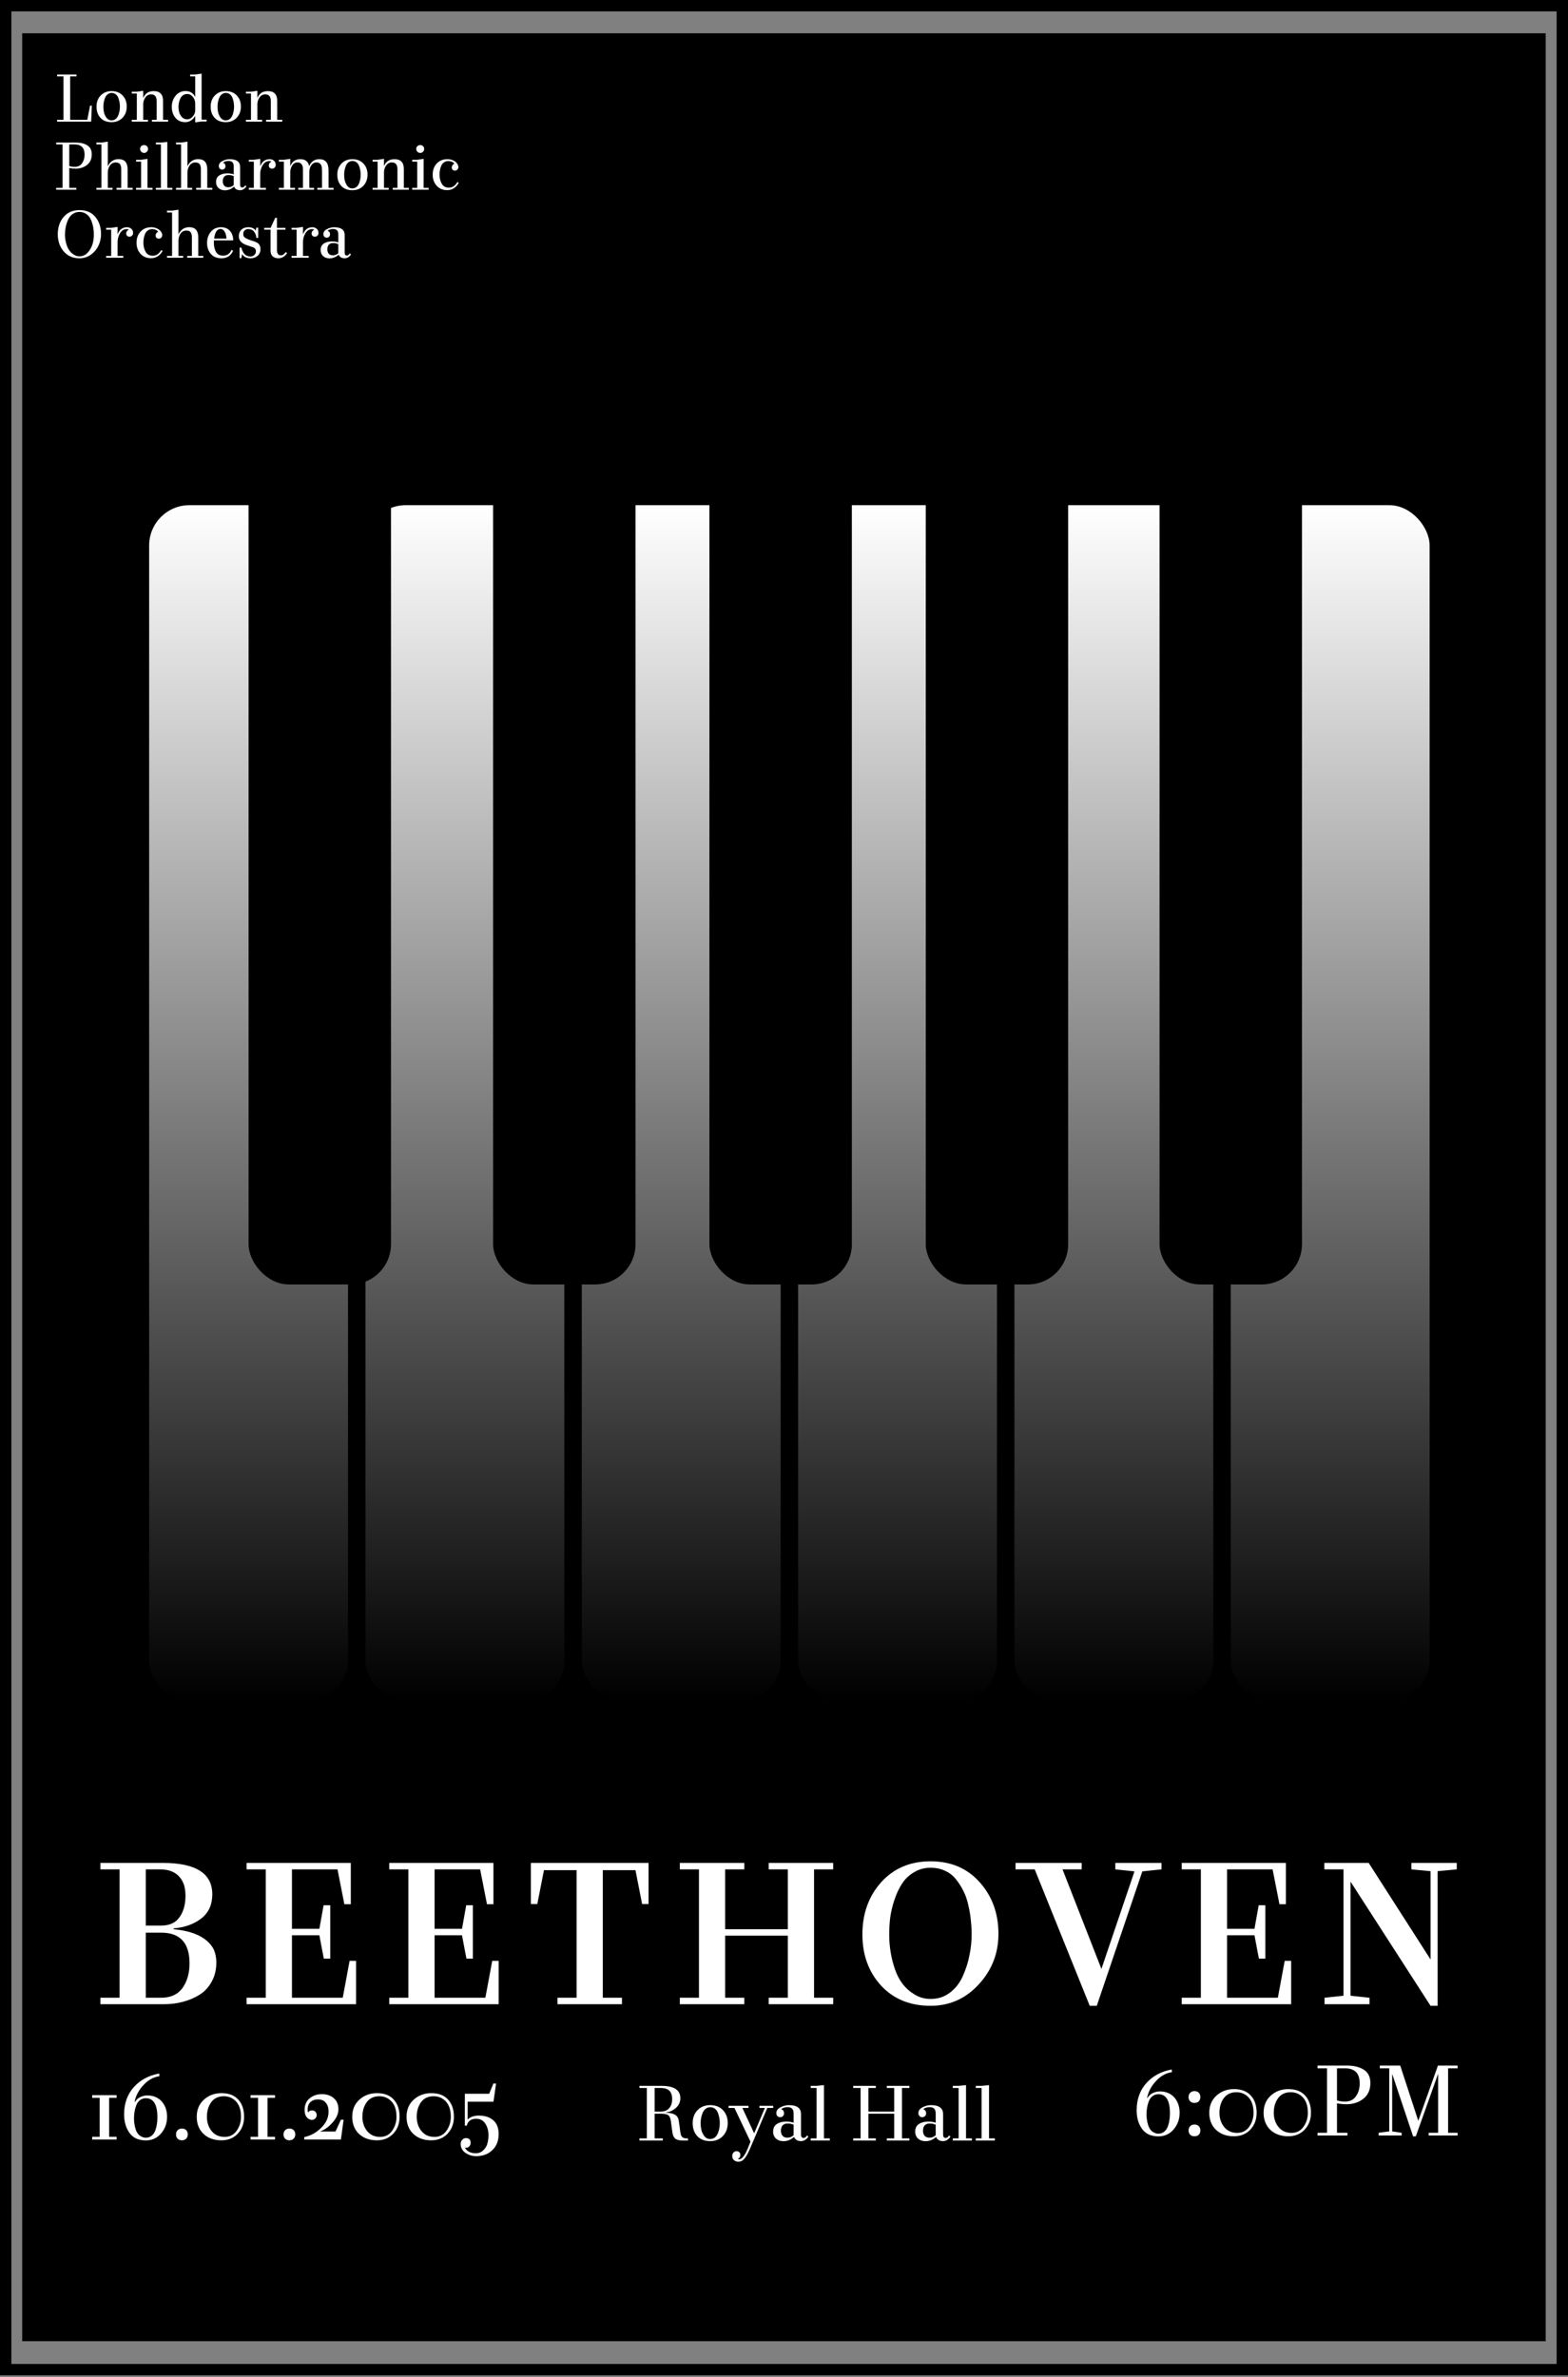 <svg width="622" height="943" viewBox="0 0 622 943" fill="none" xmlns="http://www.w3.org/2000/svg">
<rect x="0" y="0" width="622" height="943" fill="#808080" stroke="none"/>
<rect x="9.869" y="14.272" width="602.22" height="913.419" fill="black" stroke="black" stroke-width="2.124"/>
<rect x="2.257" y="2.257" width="617.487" height="937.778" stroke="black" stroke-width="4.513"/>
<path d="M65.105 795.061H39.841V792.502H47.436V741.575H39.841V739.017H64.625C77.683 739.017 84.213 743.174 84.213 751.489C84.213 755.593 82.747 758.791 79.815 761.082C76.884 763.321 73.233 764.627 68.862 765V765.32C76.857 766.066 82.107 768.624 84.612 772.995C85.412 774.594 85.811 776.459 85.811 778.591C85.811 781.416 85.199 783.921 83.973 786.106C82.8 788.292 81.201 790.024 79.176 791.303C77.204 792.529 75.019 793.462 72.62 794.101C70.275 794.741 67.77 795.061 65.105 795.061ZM57.83 792.502H63.906C67.69 792.502 70.515 791.223 72.38 788.665C74.246 786.053 75.178 782.775 75.178 778.831C75.178 770.73 71.421 766.679 63.906 766.679H57.83V792.502ZM57.83 763.881H63.906C67.21 763.881 69.635 762.788 71.181 760.603C72.78 758.364 73.579 755.539 73.579 752.128C73.579 750.689 73.419 749.33 73.1 748.051C71.714 743.734 68.489 741.575 63.426 741.575H57.83V763.881ZM141.238 795.061H97.826V792.502H105.421V741.575H97.826V739.017H139.159V755.406H136.601L133.882 741.575H115.814V765.16H126.687L128.366 755.806H131.004V776.992H128.446L126.687 767.718H115.814V792.502H135.961L138.679 777.872H141.238V795.061ZM197.817 795.061H154.405V792.502H162V741.575H154.405V739.017H195.738V755.406H193.18L190.462 741.575H172.393V765.16H183.266L184.945 755.806H187.584V776.992H185.025L183.266 767.718H172.393V792.502H192.54L195.259 777.872H197.817V795.061ZM213.143 755.326H210.584V739.017H257.274V755.326H254.716L252.078 741.895H239.126V792.502H246.721V795.061H221.138V792.502H228.733V741.895H215.781L213.143 755.326ZM330.512 741.575H322.917V792.502H330.512V795.061H304.929V792.502H312.524V767.878H287.66V792.502H295.255V795.061H269.671V792.502H277.267V741.575H269.671V739.017H295.255V741.575H287.66V765.32H312.524V741.575H304.929V739.017H330.512V741.575ZM369.122 795.7C360.968 795.7 354.412 793.009 349.455 787.625C344.552 782.242 342.1 775.5 342.1 767.398C342.1 759.137 344.578 752.235 349.535 746.692C354.545 741.149 361.074 738.377 369.122 738.377C377.224 738.377 383.726 741.149 388.63 746.692C393.587 752.235 396.065 759.057 396.065 767.158C396.065 774.887 393.453 781.576 388.23 787.226C383.06 792.875 376.691 795.7 369.122 795.7ZM369.122 740.935C366.671 740.935 364.459 741.548 362.487 742.774C360.515 743.947 358.942 745.466 357.77 747.331C356.597 749.143 355.611 751.249 354.812 753.647C354.012 756.046 353.453 758.391 353.133 760.683C352.866 762.921 352.733 765.16 352.733 767.398C352.733 772.195 353.506 776.832 355.052 781.309C356.597 785.733 359.102 788.984 362.567 791.063C364.539 792.342 366.724 792.982 369.122 792.982C372.054 792.982 374.612 792.156 376.798 790.503C379.036 788.798 380.742 786.613 381.914 783.948C383.14 781.229 384.02 778.485 384.553 775.713C385.139 772.941 385.432 770.17 385.432 767.398C385.432 765.533 385.325 763.667 385.112 761.802C384.952 759.936 384.633 757.991 384.153 755.966C383.726 753.887 383.087 751.995 382.234 750.289C381.381 748.53 380.369 746.931 379.196 745.492C378.077 744.053 376.638 742.934 374.879 742.135C373.173 741.335 371.254 740.935 369.122 740.935ZM442.432 741.575V739.017H460.74V741.575L453.145 742.374L435.077 795.7H432.279L410.453 741.575H402.858V739.017H429.081V741.575H421.486L436.916 781.07L450.027 742.374L442.432 741.575ZM512.177 795.061H468.765V792.502H476.36V741.575H468.765V739.017H510.099V755.406H507.54L504.822 741.575H486.754V765.16H497.627L499.306 755.806H501.944V776.992H499.386L497.627 767.718H486.754V792.502H506.901L509.619 777.872H512.177V795.061ZM543.253 795.061H525.424V792.502L532.94 791.703V741.575H525.345V739.017H542.933L567.477 777.312V742.294L559.882 741.575V739.017H577.871V741.575L570.276 742.294V795.7H567.477L535.738 746.452V791.703L543.253 792.502V795.061Z" fill="white"/>
<path d="M36.163 48.248H22.652V47.529H25.184V30.286H22.652V29.567H30.354V30.286H27.822V47.529H34.618L35.737 41.906H36.43L36.163 48.248ZM44.283 36.149C46.113 36.149 47.57 36.727 48.654 37.881C49.737 39.018 50.279 40.484 50.279 42.279C50.279 44.073 49.719 45.556 48.6 46.729C47.481 47.884 46.042 48.461 44.283 48.461C42.417 48.461 40.952 47.902 39.886 46.782C38.82 45.645 38.287 44.153 38.287 42.305C38.287 40.493 38.838 39.018 39.939 37.881C41.058 36.727 42.506 36.149 44.283 36.149ZM44.256 47.742C44.878 47.742 45.411 47.564 45.855 47.209C46.317 46.836 46.664 46.365 46.895 45.796C47.126 45.21 47.294 44.633 47.401 44.064C47.508 43.478 47.561 42.892 47.561 42.305C47.561 41.701 47.508 41.115 47.401 40.546C47.312 39.978 47.152 39.4 46.921 38.814C46.708 38.228 46.37 37.757 45.909 37.402C45.464 37.046 44.922 36.869 44.283 36.869C43.679 36.869 43.146 37.055 42.684 37.428C42.24 37.784 41.902 38.255 41.671 38.841C41.44 39.409 41.272 39.987 41.165 40.573C41.058 41.159 41.005 41.737 41.005 42.305C41.005 43.904 41.289 45.175 41.858 46.116C42.426 47.2 43.226 47.742 44.256 47.742ZM64.677 40.013V47.529H66.676V48.248H60.28V47.529H62.145V40.12C62.145 38.325 61.408 37.428 59.934 37.428C58.992 37.428 58.237 37.837 57.668 38.654C57.1 39.454 56.816 40.342 56.816 41.319V47.529H58.681V48.248H52.285V47.529H54.284V37.108H52.285V36.389H54.284L56.816 36.016V38.921C57.544 37.073 58.93 36.149 60.973 36.149C63.442 36.149 64.677 37.437 64.677 40.013ZM77.438 48.541V45.983C77.012 46.747 76.452 47.351 75.759 47.795C75.084 48.239 74.329 48.461 73.494 48.461C71.824 48.461 70.509 47.875 69.55 46.702C68.608 45.512 68.137 44.073 68.137 42.385C68.137 40.715 68.635 39.258 69.63 38.015C70.642 36.753 71.957 36.123 73.574 36.123C75.404 36.123 76.692 36.913 77.438 38.494V30.286H75.439V29.567H77.438L79.97 29.194V47.475H81.969V48.195H79.97L77.438 48.541ZM74.267 47.342C74.924 47.342 75.51 47.111 76.026 46.649C76.559 46.187 76.958 45.627 77.225 44.97C77.367 44.544 77.438 44.188 77.438 43.904V41.159C77.438 40.697 77.367 40.227 77.225 39.747C76.905 38.823 76.354 38.112 75.573 37.615C75.164 37.402 74.729 37.295 74.267 37.295C73.645 37.295 73.094 37.455 72.615 37.775C72.153 38.095 71.797 38.521 71.549 39.054C71.3 39.569 71.113 40.111 70.989 40.68C70.865 41.248 70.802 41.817 70.802 42.385C70.802 43.185 70.909 43.94 71.122 44.65C71.335 45.361 71.708 45.992 72.241 46.542C72.792 47.075 73.467 47.342 74.267 47.342ZM89.566 36.149C91.396 36.149 92.853 36.727 93.937 37.881C95.021 39.018 95.562 40.484 95.562 42.279C95.562 44.073 95.003 45.556 93.883 46.729C92.764 47.884 91.325 48.461 89.566 48.461C87.701 48.461 86.235 47.902 85.169 46.782C84.103 45.645 83.57 44.153 83.57 42.305C83.57 40.493 84.121 39.018 85.222 37.881C86.342 36.727 87.79 36.149 89.566 36.149ZM89.54 47.742C90.162 47.742 90.695 47.564 91.139 47.209C91.601 46.836 91.947 46.365 92.178 45.796C92.409 45.21 92.578 44.633 92.684 44.064C92.791 43.478 92.844 42.892 92.844 42.305C92.844 41.701 92.791 41.115 92.684 40.546C92.596 39.978 92.436 39.4 92.205 38.814C91.991 38.228 91.654 37.757 91.192 37.402C90.748 37.046 90.206 36.869 89.566 36.869C88.962 36.869 88.429 37.055 87.967 37.428C87.523 37.784 87.186 38.255 86.955 38.841C86.724 39.409 86.555 39.987 86.448 40.573C86.342 41.159 86.288 41.737 86.288 42.305C86.288 43.904 86.573 45.175 87.141 46.116C87.71 47.2 88.509 47.742 89.54 47.742ZM109.96 40.013V47.529H111.959V48.248H105.563V47.529H107.429V40.12C107.429 38.325 106.691 37.428 105.217 37.428C104.275 37.428 103.52 37.837 102.952 38.654C102.383 39.454 102.099 40.342 102.099 41.319V47.529H103.964V48.248H97.569V47.529H99.567V37.108H97.569V36.389H99.567L102.099 36.016V38.921C102.827 37.073 104.213 36.149 106.256 36.149C108.726 36.149 109.96 37.437 109.96 40.013ZM29.927 66.907C29.554 66.907 29.154 66.88 28.728 66.827C28.426 66.809 28.009 66.747 27.476 66.64V74.528H30.274V75.248H22.279V74.528H24.811V57.286H22.279V56.567H30.247C32.042 56.567 33.516 56.94 34.671 57.686C35.826 58.414 36.403 59.605 36.403 61.257C36.403 63.051 35.773 64.446 34.511 65.441C33.267 66.418 31.739 66.907 29.927 66.907ZM29.608 66.187C30.904 66.187 31.882 65.716 32.539 64.775C33.214 63.833 33.552 62.696 33.552 61.364C33.552 59.978 33.223 58.956 32.566 58.299C31.908 57.624 30.887 57.286 29.501 57.286H27.476V65.867C28.097 66.081 28.808 66.187 29.608 66.187ZM50.624 67.013V74.528H52.622V75.248H46.227V74.528H48.092V67.147C48.092 66.258 47.932 65.592 47.612 65.148C47.292 64.686 46.715 64.455 45.88 64.455C44.921 64.455 44.157 64.864 43.588 65.681C43.037 66.498 42.762 67.404 42.762 68.399V74.528H44.627V75.248H38.232V74.528H40.23V57.286H38.232V56.567H40.23L42.762 56.194V66.001C43.153 65.095 43.712 64.393 44.441 63.895C45.187 63.38 46.049 63.123 47.026 63.123C49.371 63.123 50.57 64.419 50.624 67.013ZM58.267 60.191C57.965 60.511 57.601 60.671 57.175 60.671C56.748 60.671 56.375 60.52 56.055 60.218C55.736 59.898 55.576 59.516 55.576 59.072C55.576 58.628 55.727 58.263 56.029 57.979C56.349 57.695 56.73 57.553 57.175 57.553C57.619 57.553 57.983 57.695 58.267 57.979C58.569 58.263 58.72 58.628 58.72 59.072C58.72 59.498 58.569 59.871 58.267 60.191ZM58.507 63.016V74.528H60.506V75.248H53.977V74.528H55.975V64.109H53.977V63.389H55.975L58.507 63.016ZM66.364 56.3V74.528H68.362V75.248H61.833V74.528H63.832V57.286H61.833V56.567H63.858L66.364 56.3ZM82.218 67.013V74.528H84.217V75.248H77.821V74.528H79.686V67.147C79.686 66.258 79.526 65.592 79.207 65.148C78.887 64.686 78.309 64.455 77.474 64.455C76.515 64.455 75.751 64.864 75.182 65.681C74.632 66.498 74.356 67.404 74.356 68.399V74.528H76.222V75.248H69.826V74.528H71.825V57.286H69.826V56.567H71.825L74.356 56.194V66.001C74.747 65.095 75.307 64.393 76.035 63.895C76.781 63.38 77.643 63.123 78.62 63.123C80.965 63.123 82.165 64.419 82.218 67.013ZM90.155 68.772C91.15 68.772 92.002 68.906 92.713 69.172V65.974C92.713 65.246 92.544 64.713 92.207 64.375C91.887 64.02 91.363 63.842 90.634 63.842C89.764 63.842 89.035 64.073 88.449 64.535C88.68 64.606 88.911 64.757 89.142 64.988C89.337 65.237 89.435 65.556 89.435 65.947C89.435 66.338 89.311 66.658 89.062 66.907C88.813 67.156 88.493 67.28 88.103 67.28C87.712 67.28 87.401 67.147 87.17 66.88C86.921 66.631 86.797 66.303 86.797 65.894C86.797 65.041 87.268 64.375 88.209 63.895C89.169 63.398 90.128 63.149 91.087 63.149C93.859 63.149 95.245 64.18 95.245 66.24V73.223C95.245 73.987 95.529 74.369 96.097 74.369C96.364 74.369 96.613 74.271 96.844 74.076C97.021 73.898 97.181 73.711 97.323 73.516L97.75 73.942C97.057 74.955 96.213 75.461 95.218 75.461C94.703 75.461 94.241 75.355 93.832 75.141C93.424 74.946 93.095 74.582 92.846 74.049C91.745 75.008 90.537 75.488 89.222 75.488C88.209 75.488 87.365 75.195 86.69 74.609C86.033 74.004 85.704 73.205 85.704 72.21C85.704 71.02 86.131 70.149 86.983 69.598C87.854 69.048 88.911 68.772 90.155 68.772ZM88.369 71.89C88.369 72.636 88.556 73.223 88.929 73.649C89.32 74.076 89.879 74.289 90.608 74.289C91.034 74.289 91.416 74.209 91.754 74.049C92.091 73.924 92.411 73.72 92.713 73.436V69.838C92.376 69.714 92.038 69.607 91.7 69.518C91.381 69.465 91.025 69.438 90.634 69.438C89.888 69.438 89.32 69.66 88.929 70.105C88.556 70.531 88.369 71.126 88.369 71.89ZM103.218 63.016V65.974C103.929 64.091 105.172 63.149 106.949 63.149C107.642 63.149 108.219 63.353 108.681 63.762C109.143 64.171 109.374 64.722 109.374 65.414C109.374 65.823 109.232 66.178 108.948 66.48C108.681 66.765 108.344 66.907 107.935 66.907C107.562 66.907 107.251 66.791 107.002 66.56C106.753 66.312 106.629 66.001 106.629 65.628C106.629 64.952 106.984 64.446 107.695 64.109C107.464 63.966 107.18 63.895 106.842 63.895C105.723 63.895 104.835 64.446 104.177 65.548C103.538 66.631 103.218 67.786 103.218 69.012V74.528H105.483V75.248H98.688V74.528H100.686V64.109H98.688V63.389H100.686L103.218 63.016ZM130.328 67.573V74.528H132.326V75.248H125.877V74.528H127.743V67.706C127.743 67.084 127.698 66.56 127.609 66.134C127.538 65.707 127.334 65.317 126.996 64.961C126.659 64.606 126.188 64.428 125.584 64.428C125.104 64.428 124.687 64.535 124.331 64.748C123.248 65.494 122.706 66.711 122.706 68.399V74.528H124.571V75.248H118.309V74.528H120.174V67.52C120.174 66.916 120.13 66.409 120.041 66.001C119.952 65.592 119.739 65.228 119.401 64.908C119.082 64.588 118.628 64.428 118.042 64.428C117.118 64.428 116.399 64.846 115.884 65.681C115.386 66.498 115.137 67.404 115.137 68.399V74.528H117.003V75.248H110.607V74.528H112.606V64.109H110.607V63.389H112.632L115.137 63.016V65.921C115.866 64.073 117.198 63.149 119.135 63.149C121.089 63.149 122.262 64.064 122.653 65.894C123.47 64.064 124.802 63.149 126.65 63.149C129.102 63.149 130.328 64.624 130.328 67.573ZM139.794 63.149C141.624 63.149 143.081 63.727 144.165 64.881C145.249 66.018 145.791 67.484 145.791 69.279C145.791 71.073 145.231 72.556 144.112 73.729C142.992 74.884 141.553 75.461 139.794 75.461C137.929 75.461 136.463 74.902 135.397 73.782C134.331 72.645 133.798 71.153 133.798 69.305C133.798 67.493 134.349 66.018 135.451 64.881C136.57 63.727 138.018 63.149 139.794 63.149ZM139.768 74.742C140.39 74.742 140.923 74.564 141.367 74.209C141.829 73.836 142.175 73.365 142.406 72.796C142.637 72.21 142.806 71.633 142.912 71.064C143.019 70.478 143.072 69.891 143.072 69.305C143.072 68.701 143.019 68.115 142.912 67.546C142.824 66.978 142.664 66.4 142.433 65.814C142.22 65.228 141.882 64.757 141.42 64.402C140.976 64.046 140.434 63.869 139.794 63.869C139.19 63.869 138.657 64.055 138.195 64.428C137.751 64.784 137.414 65.254 137.183 65.841C136.952 66.409 136.783 66.987 136.676 67.573C136.57 68.159 136.517 68.737 136.517 69.305C136.517 70.904 136.801 72.174 137.369 73.116C137.938 74.2 138.737 74.742 139.768 74.742ZM160.189 67.013V74.528H162.187V75.248H155.791V74.528H157.657V67.12C157.657 65.326 156.92 64.428 155.445 64.428C154.503 64.428 153.748 64.837 153.18 65.654C152.611 66.454 152.327 67.342 152.327 68.319V74.528H154.192V75.248H147.797V74.528H149.795V64.109H147.797V63.389H149.795L152.327 63.016V65.921C153.055 64.073 154.441 63.149 156.484 63.149C158.954 63.149 160.189 64.437 160.189 67.013ZM167.806 60.191C167.504 60.511 167.14 60.671 166.714 60.671C166.287 60.671 165.914 60.52 165.594 60.218C165.275 59.898 165.115 59.516 165.115 59.072C165.115 58.628 165.266 58.263 165.568 57.979C165.887 57.695 166.269 57.553 166.714 57.553C167.158 57.553 167.522 57.695 167.806 57.979C168.108 58.263 168.259 58.628 168.259 59.072C168.259 59.498 168.108 59.871 167.806 60.191ZM168.046 63.016V74.528H170.045V75.248H163.516V74.528H165.514V64.109H163.516V63.389H165.514L168.046 63.016ZM181.446 72.183L181.979 72.53C181.499 73.418 180.859 74.129 180.06 74.662C179.26 75.177 178.381 75.435 177.421 75.435C175.68 75.435 174.277 74.848 173.211 73.676C172.163 72.485 171.639 71.028 171.639 69.305C171.639 67.493 172.172 66.018 173.238 64.881C174.303 63.727 175.716 63.149 177.475 63.149C178.31 63.149 179.092 63.318 179.82 63.656C180.548 63.993 181.108 64.49 181.499 65.148C181.73 65.539 181.845 65.912 181.845 66.267C181.845 66.658 181.712 66.996 181.446 67.28C181.197 67.546 180.877 67.68 180.486 67.68C180.113 67.68 179.802 67.564 179.553 67.333C179.322 67.102 179.207 66.8 179.207 66.427C179.207 65.805 179.545 65.299 180.22 64.908C179.669 64.233 178.869 63.895 177.821 63.895C177.164 63.895 176.595 64.073 176.116 64.428C175.636 64.766 175.272 65.219 175.023 65.787C174.792 66.338 174.623 66.907 174.517 67.493C174.41 68.062 174.357 68.657 174.357 69.279C174.357 70.682 174.659 71.899 175.263 72.93C175.867 73.942 176.809 74.449 178.088 74.449C179.473 74.449 180.593 73.694 181.446 72.183ZM31.526 102.461C28.879 102.461 26.783 101.537 25.237 99.69C23.691 97.842 22.919 95.594 22.919 92.947C22.919 90.194 23.683 87.911 25.21 86.098C26.756 84.269 28.861 83.353 31.526 83.353C34.245 83.353 36.35 84.26 37.842 86.072C39.335 87.884 40.081 90.158 40.081 92.894C40.081 94.529 39.725 96.074 39.015 97.531C38.322 98.97 37.309 100.152 35.977 101.075C34.644 101.999 33.161 102.461 31.526 102.461ZM31.526 84.073C30.478 84.073 29.554 84.366 28.755 84.953C27.973 85.539 27.378 86.303 26.969 87.244C26.561 88.168 26.259 89.119 26.063 90.096C25.868 91.073 25.77 92.05 25.77 93.027C25.77 94.644 26.054 96.199 26.623 97.691C27.209 99.166 28.097 100.276 29.288 101.022C29.963 101.466 30.709 101.688 31.526 101.688C32.823 101.688 33.934 101.173 34.858 100.143C35.781 99.112 36.43 97.895 36.803 96.492C37.087 95.479 37.229 94.324 37.229 93.027C37.229 92.015 37.141 91.029 36.963 90.069C36.785 89.11 36.492 88.159 36.083 87.218C35.693 86.276 35.097 85.521 34.298 84.953C33.516 84.366 32.592 84.073 31.526 84.073ZM46.64 90.016V92.974C47.35 91.091 48.594 90.149 50.371 90.149C51.064 90.149 51.641 90.353 52.103 90.762C52.565 91.171 52.796 91.722 52.796 92.414C52.796 92.823 52.654 93.178 52.369 93.48C52.103 93.765 51.765 93.907 51.357 93.907C50.984 93.907 50.673 93.791 50.424 93.56C50.175 93.312 50.051 93.001 50.051 92.628C50.051 91.952 50.406 91.446 51.117 91.109C50.886 90.966 50.602 90.895 50.264 90.895C49.145 90.895 48.257 91.446 47.599 92.548C46.959 93.631 46.64 94.786 46.64 96.012V101.529H48.905V102.248H42.109V101.529H44.108V91.109H42.109V90.389H44.108L46.64 90.016ZM63.969 99.183L64.502 99.53C64.022 100.418 63.383 101.129 62.583 101.662C61.784 102.177 60.904 102.435 59.945 102.435C58.204 102.435 56.8 101.848 55.734 100.676C54.686 99.485 54.162 98.028 54.162 96.305C54.162 94.493 54.695 93.018 55.761 91.881C56.827 90.727 58.239 90.149 59.998 90.149C60.833 90.149 61.615 90.318 62.343 90.656C63.072 90.993 63.632 91.49 64.022 92.148C64.253 92.539 64.369 92.912 64.369 93.267C64.369 93.658 64.236 93.996 63.969 94.28C63.72 94.546 63.401 94.68 63.01 94.68C62.637 94.68 62.326 94.564 62.077 94.333C61.846 94.102 61.73 93.8 61.73 93.427C61.73 92.805 62.068 92.299 62.743 91.908C62.192 91.233 61.393 90.895 60.345 90.895C59.687 90.895 59.119 91.073 58.639 91.428C58.159 91.766 57.795 92.219 57.547 92.787C57.316 93.338 57.147 93.907 57.04 94.493C56.934 95.062 56.88 95.657 56.88 96.279C56.88 97.682 57.182 98.899 57.786 99.93C58.39 100.942 59.332 101.449 60.611 101.449C61.997 101.449 63.116 100.693 63.969 99.183ZM78.653 94.013V101.529H80.651V102.248H74.255V101.529H76.121V94.147C76.121 93.258 75.961 92.592 75.641 92.148C75.321 91.686 74.744 91.455 73.909 91.455C72.95 91.455 72.186 91.864 71.617 92.681C71.066 93.498 70.791 94.404 70.791 95.399V101.529H72.656V102.248H66.26V101.529H68.259V84.286H66.26V83.567H68.259L70.791 83.194V93.001C71.182 92.095 71.741 91.393 72.47 90.895C73.216 90.38 74.078 90.123 75.055 90.123C77.4 90.123 78.599 91.419 78.653 94.013ZM87.655 90.149C89.201 90.149 90.391 90.638 91.226 91.615C92.079 92.574 92.505 93.827 92.505 95.373H84.857C84.839 95.461 84.83 95.612 84.83 95.826V96.305C84.848 97.762 85.132 98.979 85.683 99.956C86.252 100.933 87.202 101.422 88.535 101.422C90.08 101.422 91.191 100.64 91.866 99.077L92.452 99.503C91.546 101.475 90.018 102.461 87.868 102.461C86.074 102.461 84.671 101.893 83.658 100.756C82.645 99.601 82.139 98.135 82.139 96.359C82.139 94.635 82.636 93.169 83.631 91.961C84.644 90.753 85.985 90.149 87.655 90.149ZM84.937 94.653H89.841C89.769 93.587 89.574 92.761 89.254 92.174C88.828 91.286 88.224 90.842 87.442 90.842C86.11 90.842 85.275 92.112 84.937 94.653ZM102.418 90.336V94.386H101.699C101.627 93.374 101.317 92.539 100.766 91.881C100.233 91.206 99.478 90.869 98.501 90.869C97.897 90.869 97.408 91.046 97.035 91.402C96.68 91.739 96.502 92.201 96.502 92.787C96.502 93.232 96.582 93.587 96.742 93.853C96.919 94.102 97.204 94.333 97.594 94.546C98.198 94.866 99.007 95.186 100.02 95.506C101.21 95.843 102.054 96.234 102.551 96.678C103.067 97.194 103.324 97.913 103.324 98.837C103.324 99.938 102.942 100.818 102.178 101.475C101.432 102.133 100.517 102.461 99.433 102.461C97.852 102.461 96.715 101.902 96.022 100.782L95.756 102.381H95.036V98.224H95.756C96.306 100.569 97.497 101.742 99.327 101.742C99.913 101.742 100.402 101.573 100.792 101.235C101.272 100.88 101.512 100.347 101.512 99.636C101.512 98.837 101.059 98.295 100.153 98.011C100.028 97.975 99.851 97.922 99.62 97.851C99.389 97.762 99.167 97.682 98.954 97.611C98.758 97.54 98.572 97.478 98.394 97.424C95.96 96.714 94.743 95.497 94.743 93.773C94.743 92.636 95.081 91.748 95.756 91.109C96.431 90.469 97.346 90.149 98.501 90.149C99.869 90.149 100.863 90.602 101.485 91.508L101.645 90.336H102.418ZM107.329 99.503V91.109H104.797V90.389H107.355L109.168 86.418H109.861V90.389H113.245V91.109H109.861V99.13C109.861 100.569 110.376 101.289 111.406 101.289C112.135 101.289 112.774 100.853 113.325 99.983L113.885 100.436C112.943 101.786 111.797 102.461 110.447 102.461C109.487 102.461 108.724 102.204 108.155 101.688C107.604 101.173 107.329 100.445 107.329 99.503ZM120.186 90.016V92.974C120.897 91.091 122.141 90.149 123.917 90.149C124.61 90.149 125.187 90.353 125.649 90.762C126.111 91.171 126.342 91.722 126.342 92.414C126.342 92.823 126.2 93.178 125.916 93.48C125.649 93.765 125.312 93.907 124.903 93.907C124.53 93.907 124.219 93.791 123.97 93.56C123.722 93.312 123.597 93.001 123.597 92.628C123.597 91.952 123.953 91.446 124.663 91.109C124.432 90.966 124.148 90.895 123.811 90.895C122.691 90.895 121.803 91.446 121.146 92.548C120.506 93.631 120.186 94.786 120.186 96.012V101.529H122.451V102.248H115.656V101.529H117.655V91.109H115.656V90.389H117.655L120.186 90.016ZM131.638 95.772C132.633 95.772 133.486 95.906 134.197 96.172V92.974C134.197 92.246 134.028 91.713 133.69 91.375C133.371 91.02 132.847 90.842 132.118 90.842C131.248 90.842 130.519 91.073 129.933 91.535C130.164 91.606 130.395 91.757 130.626 91.988C130.821 92.237 130.919 92.556 130.919 92.947C130.919 93.338 130.795 93.658 130.546 93.907C130.297 94.156 129.977 94.28 129.586 94.28C129.196 94.28 128.885 94.147 128.654 93.88C128.405 93.631 128.281 93.303 128.281 92.894C128.281 92.041 128.751 91.375 129.693 90.895C130.652 90.398 131.612 90.149 132.571 90.149C135.343 90.149 136.728 91.18 136.728 93.24V100.223C136.728 100.987 137.013 101.369 137.581 101.369C137.848 101.369 138.096 101.271 138.327 101.075C138.505 100.898 138.665 100.711 138.807 100.516L139.234 100.942C138.541 101.955 137.697 102.461 136.702 102.461C136.187 102.461 135.725 102.355 135.316 102.141C134.907 101.946 134.579 101.582 134.33 101.049C133.229 102.008 132.02 102.488 130.706 102.488C129.693 102.488 128.849 102.195 128.174 101.608C127.517 101.004 127.188 100.205 127.188 99.21C127.188 98.02 127.614 97.149 128.467 96.598C129.338 96.048 130.395 95.772 131.638 95.772ZM129.853 98.89C129.853 99.636 130.039 100.223 130.413 100.649C130.803 101.075 131.363 101.289 132.091 101.289C132.518 101.289 132.9 101.209 133.237 101.049C133.575 100.924 133.895 100.72 134.197 100.436V96.838C133.859 96.714 133.522 96.607 133.184 96.518C132.864 96.465 132.509 96.438 132.118 96.438C131.372 96.438 130.803 96.66 130.413 97.105C130.039 97.531 129.853 98.126 129.853 98.89Z" fill="white"/>
<path d="M36.562 832.21V831.142H46.251V832.21H43.285V847.672H46.251V848.74H36.562V847.672H39.528V832.21H36.562ZM58.488 831.26C60.702 831.26 62.548 831.999 64.024 833.475C65.527 835.136 66.278 837.219 66.278 839.723C66.278 842.255 65.488 844.456 63.906 846.328C62.324 848.173 60.307 849.096 57.855 849.096C54.955 849.096 52.793 848.107 51.369 846.13C49.946 844.153 49.234 841.688 49.234 838.735C49.234 834.464 50.499 830.891 53.03 828.018C55.588 825.144 58.962 823.325 63.154 822.56L63.233 823.628C60.887 823.944 58.778 825.117 56.906 827.148C55.034 829.151 53.861 831.366 53.386 833.791L53.544 833.831C54.045 832.987 54.731 832.355 55.601 831.933C56.497 831.485 57.459 831.26 58.488 831.26ZM57.815 848.028C58.738 848.028 59.516 847.765 60.149 847.237C60.808 846.71 61.296 846.011 61.612 845.141C61.928 844.245 62.139 843.388 62.245 842.571C62.377 841.727 62.442 840.87 62.442 840C62.442 834.912 60.926 832.368 57.895 832.368C56.972 832.368 56.168 832.631 55.482 833.159C54.823 833.686 54.335 834.385 54.019 835.255C53.703 836.125 53.478 836.982 53.347 837.825C53.215 838.643 53.149 839.499 53.149 840.396C53.149 841.846 53.373 843.283 53.821 844.706C54.269 846.104 55.021 847.053 56.075 847.554C56.629 847.87 57.209 848.028 57.815 848.028ZM70.46 848.424C70.038 847.976 69.828 847.409 69.828 846.723C69.828 846.038 70.038 845.484 70.46 845.062C70.909 844.614 71.475 844.39 72.161 844.39C72.873 844.39 73.439 844.601 73.861 845.023C74.283 845.445 74.494 846.011 74.494 846.723C74.494 847.409 74.27 847.976 73.822 848.424C73.4 848.846 72.846 849.057 72.161 849.057C71.475 849.057 70.909 848.846 70.46 848.424ZM87.852 830.351C90.752 830.351 92.967 831.195 94.496 832.882C96.052 834.569 96.829 836.85 96.829 839.723C96.829 842.439 95.986 844.68 94.298 846.447C92.637 848.187 90.475 849.057 87.812 849.057C84.912 849.057 82.553 848.213 80.734 846.526C78.941 844.812 78.044 842.545 78.044 839.723C78.044 836.929 78.98 834.675 80.852 832.961C82.751 831.221 85.084 830.351 87.852 830.351ZM89.118 847.712C91.121 847.712 92.703 846.908 93.863 845.3C95.023 843.665 95.603 841.806 95.603 839.723C95.603 835.874 94.193 833.317 91.372 832.051C90.528 831.735 89.684 831.577 88.841 831.577C86.626 831.577 84.939 832.368 83.779 833.95C82.645 835.532 82.078 837.456 82.078 839.723C82.078 841.964 82.711 843.863 83.976 845.418C85.242 846.947 86.956 847.712 89.118 847.712ZM99.397 832.21V831.142H109.086V832.21H106.12V847.672H109.086V848.74H99.397V847.672H102.363V832.21H99.397ZM113.097 848.424C112.675 847.976 112.464 847.409 112.464 846.723C112.464 846.038 112.675 845.484 113.097 845.062C113.545 844.614 114.112 844.39 114.798 844.39C115.509 844.39 116.076 844.601 116.498 845.023C116.92 845.445 117.131 846.011 117.131 846.723C117.131 847.409 116.907 847.976 116.458 848.424C116.037 848.846 115.483 849.057 114.798 849.057C114.112 849.057 113.545 848.846 113.097 848.424ZM134.246 836.757C134.246 838.524 133.468 840.277 131.912 842.017C130.383 843.757 128.709 844.944 126.89 845.576H133.099L135.234 840.87H136.302L135.234 848.74H120.681V847.791C123.186 847.264 125.414 846.051 127.365 844.153C129.342 842.255 130.331 840.093 130.331 837.667C130.331 836.217 129.975 835.057 129.263 834.187C128.577 833.291 127.523 832.842 126.099 832.842C124.886 832.842 123.898 833.198 123.133 833.91C122.395 834.622 122.026 835.571 122.026 836.757C122.026 837.311 122.078 837.733 122.184 838.023C122.553 837.469 123.067 837.192 123.726 837.192C124.306 837.192 124.781 837.377 125.15 837.746C125.466 838.115 125.624 838.563 125.624 839.091C125.624 839.592 125.44 840.027 125.071 840.396C124.702 840.765 124.254 840.949 123.726 840.949C123.278 840.949 122.869 840.831 122.5 840.594C121.393 839.987 120.839 838.761 120.839 836.916C120.839 835.017 121.498 833.515 122.817 832.407C124.161 831.3 125.783 830.746 127.681 830.746C129.632 830.746 131.214 831.287 132.427 832.368C133.639 833.422 134.246 834.886 134.246 836.757ZM149.529 830.351C152.429 830.351 154.643 831.195 156.172 832.882C157.728 834.569 158.506 836.85 158.506 839.723C158.506 842.439 157.662 844.68 155.975 846.447C154.314 848.187 152.152 849.057 149.489 849.057C146.589 849.057 144.229 848.213 142.41 846.526C140.617 844.812 139.721 842.545 139.721 839.723C139.721 836.929 140.657 834.675 142.529 832.961C144.427 831.221 146.76 830.351 149.529 830.351ZM150.794 847.712C152.798 847.712 154.38 846.908 155.54 845.3C156.7 843.665 157.28 841.806 157.28 839.723C157.28 835.874 155.869 833.317 153.048 832.051C152.205 831.735 151.361 831.577 150.517 831.577C148.303 831.577 146.615 832.368 145.455 833.95C144.321 835.532 143.755 837.456 143.755 839.723C143.755 841.964 144.387 843.863 145.653 845.418C146.918 846.947 148.632 847.712 150.794 847.712ZM171.079 830.351C173.979 830.351 176.193 831.195 177.722 832.882C179.278 834.569 180.056 836.85 180.056 839.723C180.056 842.439 179.212 844.68 177.525 846.447C175.864 848.187 173.702 849.057 171.039 849.057C168.139 849.057 165.779 848.213 163.96 846.526C162.167 844.812 161.271 842.545 161.271 839.723C161.271 836.929 162.207 834.675 164.079 832.961C165.977 831.221 168.31 830.351 171.079 830.351ZM172.344 847.712C174.348 847.712 175.93 846.908 177.09 845.3C178.25 843.665 178.83 841.806 178.83 839.723C178.83 835.874 177.419 833.317 174.598 832.051C173.755 831.735 172.911 831.577 172.067 831.577C169.853 831.577 168.165 832.368 167.005 833.95C165.872 835.532 165.305 837.456 165.305 839.723C165.305 841.964 165.937 843.863 167.203 845.418C168.468 846.947 170.182 847.712 172.344 847.712ZM182.742 850.48C182.742 849.874 182.94 849.333 183.335 848.859C183.757 848.411 184.271 848.187 184.877 848.187C185.484 848.187 185.945 848.358 186.262 848.701C186.552 849.07 186.697 849.505 186.697 850.006C186.697 850.559 186.525 851.034 186.182 851.429C185.84 851.825 185.392 852.023 184.838 852.023C184.68 852.023 184.522 851.996 184.363 851.944C185.233 853.446 186.683 854.198 188.714 854.198C189.926 854.198 190.928 853.802 191.719 853.011C192.536 852.247 193.077 851.35 193.341 850.322C193.631 849.32 193.776 848.226 193.776 847.04C193.776 845.3 193.367 843.784 192.55 842.492C191.732 841.174 190.506 840.514 188.872 840.514C186.842 840.514 185.602 841.424 185.154 843.243H184.403V830.588H194.052L195.713 826.554H196.781L195.753 833.752H185.51V840.831C186.565 839.776 188.028 839.249 189.9 839.249C192.352 839.249 194.276 839.869 195.674 841.108C197.097 842.347 197.809 844.166 197.809 846.565C197.809 849.228 196.979 851.35 195.318 852.932C193.683 854.54 191.548 855.345 188.911 855.345C187.329 855.345 185.906 854.91 184.64 854.04C183.375 853.17 182.742 851.983 182.742 850.48Z" fill="white"/>
<path d="M266.819 846.445C266.737 846.054 266.644 845.425 266.541 844.56C266.397 843.323 266.253 842.231 266.108 841.283C265.902 840.067 265.511 839.304 264.934 838.995C264.357 838.665 263.409 838.501 262.09 838.501H259.678V848.3H262.924V849.135H253.65V848.3H256.587V828.299H253.65V827.464H262.399C267.386 827.464 269.88 829.093 269.88 832.349C269.88 833.833 269.313 835.1 268.179 836.151C267.046 837.182 265.717 837.8 264.192 838.006V838.13C267.242 838.15 268.921 839.16 269.231 841.159C269.457 842.664 269.591 843.601 269.632 843.972C269.735 844.92 269.869 845.806 270.034 846.631C270.282 847.744 271.044 848.3 272.322 848.3H272.909V849.135H270.807C269.674 849.135 268.777 848.949 268.118 848.578C267.479 848.187 267.046 847.476 266.819 846.445ZM259.678 837.666H262.09C263.553 837.666 264.676 837.212 265.459 836.306C266.242 835.378 266.634 834.183 266.634 832.72C266.634 831.174 266.253 830.051 265.49 829.35C264.748 828.649 263.594 828.299 262.028 828.299H259.678V837.666ZM281.731 835.1C283.853 835.1 285.543 835.77 286.8 837.109C288.058 838.428 288.686 840.129 288.686 842.21C288.686 844.292 288.037 846.013 286.739 847.373C285.44 848.712 283.771 849.382 281.731 849.382C279.567 849.382 277.867 848.733 276.63 847.435C275.393 846.116 274.775 844.384 274.775 842.241C274.775 840.139 275.414 838.428 276.692 837.109C277.99 835.77 279.67 835.1 281.731 835.1ZM281.7 848.547C282.421 848.547 283.039 848.341 283.555 847.929C284.09 847.496 284.492 846.95 284.76 846.291C285.028 845.611 285.224 844.941 285.348 844.281C285.471 843.601 285.533 842.921 285.533 842.241C285.533 841.54 285.471 840.86 285.348 840.201C285.245 839.541 285.059 838.871 284.791 838.191C284.544 837.511 284.152 836.965 283.616 836.553C283.101 836.141 282.473 835.935 281.731 835.935C281.03 835.935 280.412 836.151 279.876 836.584C279.361 836.996 278.969 837.542 278.701 838.222C278.433 838.882 278.237 839.552 278.114 840.232C277.99 840.912 277.928 841.582 277.928 842.241C277.928 844.096 278.258 845.569 278.918 846.662C279.577 847.919 280.504 848.547 281.7 848.547ZM292.913 857.543C292.192 857.543 291.605 857.337 291.151 856.925C290.698 856.533 290.471 855.987 290.471 855.287C290.471 854.709 290.636 854.256 290.966 853.926C291.275 853.555 291.667 853.37 292.141 853.37C292.594 853.37 292.965 853.504 293.253 853.772C293.542 854.04 293.686 854.39 293.686 854.823C293.686 855.606 293.356 856.132 292.697 856.399C292.8 856.523 292.986 856.585 293.253 856.585C294.449 856.585 295.737 854.751 297.118 851.082L297.705 849.598L291.337 836.213H289.018V835.378H296.901V836.213H294.49L299.158 846.291L303.424 836.213H301.26V835.378H306.701V836.213H304.382L298.323 850.495C297.664 852.02 297.241 852.989 297.056 853.401C296.767 853.998 296.53 854.462 296.345 854.792C296.159 855.142 295.881 855.565 295.51 856.059C295.16 856.554 294.768 856.925 294.335 857.172C293.903 857.42 293.429 857.543 292.913 857.543ZM311.847 841.623C313.002 841.623 313.991 841.777 314.815 842.086V838.377C314.815 837.532 314.619 836.914 314.228 836.522C313.857 836.11 313.249 835.904 312.404 835.904C311.394 835.904 310.549 836.172 309.869 836.708C310.137 836.79 310.405 836.965 310.673 837.233C310.899 837.522 311.013 837.893 311.013 838.346C311.013 838.799 310.868 839.17 310.58 839.459C310.291 839.747 309.92 839.892 309.467 839.892C309.014 839.892 308.653 839.737 308.385 839.428C308.097 839.139 307.952 838.758 307.952 838.284C307.952 837.295 308.498 836.522 309.591 835.966C310.704 835.389 311.816 835.1 312.929 835.1C316.144 835.1 317.752 836.295 317.752 838.686V846.785C317.752 847.672 318.082 848.115 318.741 848.115C319.05 848.115 319.339 848.001 319.607 847.775C319.813 847.568 319.998 847.352 320.163 847.125L320.658 847.62C319.854 848.795 318.875 849.382 317.721 849.382C317.123 849.382 316.587 849.258 316.113 849.011C315.639 848.784 315.258 848.362 314.97 847.744C313.692 848.857 312.29 849.413 310.765 849.413C309.591 849.413 308.612 849.073 307.829 848.393C307.066 847.692 306.685 846.765 306.685 845.611C306.685 844.23 307.179 843.22 308.169 842.581C309.179 841.942 310.405 841.623 311.847 841.623ZM309.776 845.24C309.776 846.105 309.993 846.785 310.425 847.28C310.879 847.775 311.528 848.022 312.373 848.022C312.868 848.022 313.311 847.929 313.702 847.744C314.094 847.599 314.465 847.362 314.815 847.033V842.859C314.424 842.715 314.032 842.591 313.64 842.488C313.269 842.427 312.857 842.396 312.404 842.396C311.538 842.396 310.879 842.653 310.425 843.168C309.993 843.663 309.776 844.353 309.776 845.24ZM326.846 827.155V848.3H329.165V849.135H321.591V848.3H323.909V828.299H321.591V827.464H323.94L326.846 827.155ZM360.739 828.299H357.803V848.3H360.739V849.135H351.775V848.3H354.711V838.501H344.479V848.3H347.416V849.135H338.451V848.3H341.388V828.299H338.451V827.464H347.416V828.299H344.479V837.666H354.711V828.299H351.775V827.464H360.739V828.299ZM368.21 841.623C369.364 841.623 370.353 841.777 371.178 842.086V838.377C371.178 837.532 370.982 836.914 370.59 836.522C370.219 836.11 369.612 835.904 368.767 835.904C367.757 835.904 366.912 836.172 366.232 836.708C366.5 836.79 366.767 836.965 367.035 837.233C367.262 837.522 367.375 837.893 367.375 838.346C367.375 838.799 367.231 839.17 366.943 839.459C366.654 839.747 366.283 839.892 365.83 839.892C365.376 839.892 365.016 839.737 364.748 839.428C364.459 839.139 364.315 838.758 364.315 838.284C364.315 837.295 364.861 836.522 365.953 835.966C367.066 835.389 368.179 835.1 369.292 835.1C372.507 835.1 374.115 836.295 374.115 838.686V846.785C374.115 847.672 374.444 848.115 375.104 848.115C375.413 848.115 375.701 848.001 375.969 847.775C376.175 847.568 376.361 847.352 376.526 847.125L377.02 847.62C376.217 848.795 375.238 849.382 374.084 849.382C373.486 849.382 372.95 849.258 372.476 849.011C372.002 848.784 371.621 848.362 371.332 847.744C370.055 848.857 368.653 849.413 367.128 849.413C365.953 849.413 364.975 849.073 364.191 848.393C363.429 847.692 363.048 846.765 363.048 845.611C363.048 844.23 363.542 843.22 364.531 842.581C365.541 841.942 366.767 841.623 368.21 841.623ZM366.139 845.24C366.139 846.105 366.355 846.785 366.788 847.28C367.241 847.775 367.891 848.022 368.736 848.022C369.23 848.022 369.673 847.929 370.065 847.744C370.456 847.599 370.827 847.362 371.178 847.033V842.859C370.786 842.715 370.395 842.591 370.003 842.488C369.632 842.427 369.22 842.396 368.767 842.396C367.901 842.396 367.241 842.653 366.788 843.168C366.355 843.663 366.139 844.353 366.139 845.24ZM383.209 827.155V848.3H385.527V849.135H377.954V848.3H380.272V828.299H377.954V827.464H380.303L383.209 827.155ZM392.326 827.155V848.3H394.644V849.135H387.071V848.3H389.389V828.299H387.071V827.464H389.42L392.326 827.155Z" fill="white"/>
<path d="M460.147 829.661C462.362 829.661 464.207 830.399 465.684 831.875C467.186 833.536 467.938 835.619 467.938 838.124C467.938 840.655 467.147 842.856 465.565 844.728C463.983 846.574 461.966 847.497 459.514 847.497C456.614 847.497 454.452 846.508 453.028 844.531C451.605 842.553 450.893 840.088 450.893 837.135C450.893 832.864 452.158 829.292 454.689 826.418C457.247 823.544 460.622 821.725 464.813 820.96L464.893 822.028C462.546 822.345 460.437 823.518 458.565 825.548C456.693 827.552 455.52 829.766 455.045 832.192L455.204 832.231C455.704 831.388 456.39 830.755 457.26 830.333C458.156 829.885 459.119 829.661 460.147 829.661ZM459.475 846.429C460.397 846.429 461.175 846.165 461.808 845.638C462.467 845.111 462.955 844.412 463.271 843.542C463.588 842.645 463.798 841.789 463.904 840.971C464.036 840.128 464.102 839.271 464.102 838.401C464.102 833.312 462.586 830.768 459.554 830.768C458.631 830.768 457.827 831.032 457.141 831.559C456.482 832.086 455.994 832.785 455.678 833.655C455.362 834.525 455.138 835.382 455.006 836.226C454.874 837.043 454.808 837.9 454.808 838.796C454.808 840.246 455.032 841.683 455.48 843.107C455.929 844.504 456.68 845.453 457.735 845.954C458.288 846.271 458.868 846.429 459.475 846.429ZM471.487 845.124C471.487 844.438 471.698 843.885 472.12 843.463C472.568 843.015 473.135 842.79 473.82 842.79C474.532 842.79 475.099 843.001 475.521 843.423C475.942 843.845 476.153 844.412 476.153 845.124C476.153 845.862 475.942 846.442 475.521 846.864C475.125 847.259 474.558 847.457 473.82 847.457C473.082 847.457 472.515 847.246 472.12 846.824C471.698 846.429 471.487 845.862 471.487 845.124ZM471.487 831.875C471.487 831.19 471.698 830.636 472.12 830.214C472.568 829.766 473.135 829.542 473.82 829.542C474.532 829.542 475.099 829.753 475.521 830.175C475.942 830.597 476.153 831.164 476.153 831.875C476.153 832.614 475.942 833.194 475.521 833.616C475.125 834.011 474.558 834.209 473.82 834.209C473.082 834.209 472.515 833.998 472.12 833.576C471.698 833.181 471.487 832.614 471.487 831.875ZM489.511 828.751C492.411 828.751 494.626 829.595 496.155 831.282C497.711 832.97 498.488 835.25 498.488 838.124C498.488 840.839 497.645 843.08 495.957 844.847C494.296 846.587 492.135 847.457 489.472 847.457C486.572 847.457 484.212 846.613 482.393 844.926C480.6 843.212 479.704 840.945 479.704 838.124C479.704 835.329 480.64 833.075 482.511 831.361C484.41 829.621 486.743 828.751 489.511 828.751ZM490.777 846.112C492.78 846.112 494.362 845.308 495.522 843.7C496.682 842.065 497.262 840.207 497.262 838.124C497.262 834.275 495.852 831.717 493.031 830.452C492.187 830.135 491.344 829.977 490.5 829.977C488.285 829.977 486.598 830.768 485.438 832.35C484.304 833.932 483.737 835.857 483.737 838.124C483.737 840.365 484.37 842.263 485.636 843.819C486.901 845.348 488.615 846.112 490.777 846.112ZM511.061 828.751C513.961 828.751 516.176 829.595 517.705 831.282C519.261 832.97 520.039 835.25 520.039 838.124C520.039 840.839 519.195 843.08 517.508 844.847C515.847 846.587 513.685 847.457 511.022 847.457C508.122 847.457 505.762 846.613 503.943 844.926C502.15 843.212 501.254 840.945 501.254 838.124C501.254 835.329 502.19 833.075 504.062 831.361C505.96 829.621 508.293 828.751 511.061 828.751ZM512.327 846.112C514.331 846.112 515.912 845.308 517.072 843.7C518.233 842.065 518.813 840.207 518.813 838.124C518.813 834.275 517.402 831.717 514.581 830.452C513.737 830.135 512.894 829.977 512.05 829.977C509.835 829.977 508.148 830.768 506.988 832.35C505.854 833.932 505.287 835.857 505.287 838.124C505.287 840.365 505.92 842.263 507.186 843.819C508.451 845.348 510.165 846.112 512.327 846.112ZM533.996 834.762C533.442 834.762 532.849 834.723 532.216 834.644C531.768 834.617 531.148 834.525 530.357 834.367V846.073H534.51V847.141H522.646V846.073H526.403V820.486H522.646V819.418H534.47C537.133 819.418 539.321 819.972 541.035 821.079C542.749 822.16 543.606 823.926 543.606 826.378C543.606 829.041 542.67 831.111 540.798 832.587C538.952 834.037 536.685 834.762 533.996 834.762ZM533.521 833.695C535.446 833.695 536.896 832.996 537.871 831.599C538.873 830.201 539.374 828.514 539.374 826.537C539.374 824.48 538.886 822.964 537.911 821.989C536.935 820.987 535.419 820.486 533.363 820.486H530.357V833.22C531.28 833.536 532.335 833.695 533.521 833.695ZM578.194 820.486H574.437V846.073H578.194V847.141H566.725V846.073H570.482V822.661L561.624 847.497H560.556L552.251 822.701V845.519L556.008 846.073V847.141H546.872V846.073L551.104 845.519V820.486H547.347V819.418H555.454L562.612 841.327L570.403 819.418H578.194V820.486Z" fill="white"/>
<rect x="59.162" y="200.404" width="78.883" height="474.362" rx="15.99" fill="url(#paint0_linear_100_3)"/>
<rect x="230.785" y="200.404" width="78.883" height="474.362" rx="15.99" fill="url(#paint1_linear_100_3)"/>
<rect x="402.408" y="200.404" width="78.883" height="474.362" rx="15.99" fill="url(#paint2_linear_100_3)"/>
<rect x="144.973" y="200.404" width="78.883" height="474.362" rx="15.99" fill="url(#paint3_linear_100_3)"/>
<rect x="316.596" y="200.404" width="78.883" height="474.362" rx="15.99" fill="url(#paint4_linear_100_3)"/>
<rect x="488.219" y="200.404" width="78.883" height="474.362" rx="15.99" fill="url(#paint5_linear_100_3)"/>
<rect x="459.971" y="144.44" width="56.497" height="365.099" rx="15.99" fill="black"/>
<rect x="367.23" y="144.44" width="56.497" height="365.099" rx="15.99" fill="black"/>
<rect x="281.419" y="144.44" width="56.497" height="365.099" rx="15.99" fill="black"/>
<rect x="195.607" y="144.44" width="56.497" height="365.099" rx="15.99" fill="black"/>
<rect x="98.603" y="144.44" width="56.497" height="365.099" rx="15.99" fill="black"/>
<defs>
<linearGradient id="paint0_linear_100_3" x1="98.603" y1="200.404" x2="98.603" y2="674.766" gradientUnits="userSpaceOnUse">
<stop stop-color="white"/>
<stop offset="1" stop-color="white" stop-opacity="0"/>
</linearGradient>
<linearGradient id="paint1_linear_100_3" x1="270.226" y1="200.404" x2="270.226" y2="674.766" gradientUnits="userSpaceOnUse">
<stop stop-color="white"/>
<stop offset="1" stop-color="white" stop-opacity="0"/>
</linearGradient>
<linearGradient id="paint2_linear_100_3" x1="441.849" y1="200.404" x2="441.849" y2="674.766" gradientUnits="userSpaceOnUse">
<stop stop-color="white"/>
<stop offset="1" stop-color="white" stop-opacity="0"/>
</linearGradient>
<linearGradient id="paint3_linear_100_3" x1="184.415" y1="200.404" x2="184.415" y2="674.766" gradientUnits="userSpaceOnUse">
<stop stop-color="white"/>
<stop offset="1" stop-color="white" stop-opacity="0"/>
</linearGradient>
<linearGradient id="paint4_linear_100_3" x1="356.038" y1="200.404" x2="356.038" y2="674.766" gradientUnits="userSpaceOnUse">
<stop stop-color="white"/>
<stop offset="1" stop-color="white" stop-opacity="0"/>
</linearGradient>
<linearGradient id="paint5_linear_100_3" x1="527.661" y1="200.404" x2="527.661" y2="674.766" gradientUnits="userSpaceOnUse">
<stop stop-color="white"/>
<stop offset="1" stop-color="white" stop-opacity="0"/>
</linearGradient>
</defs>
</svg>
